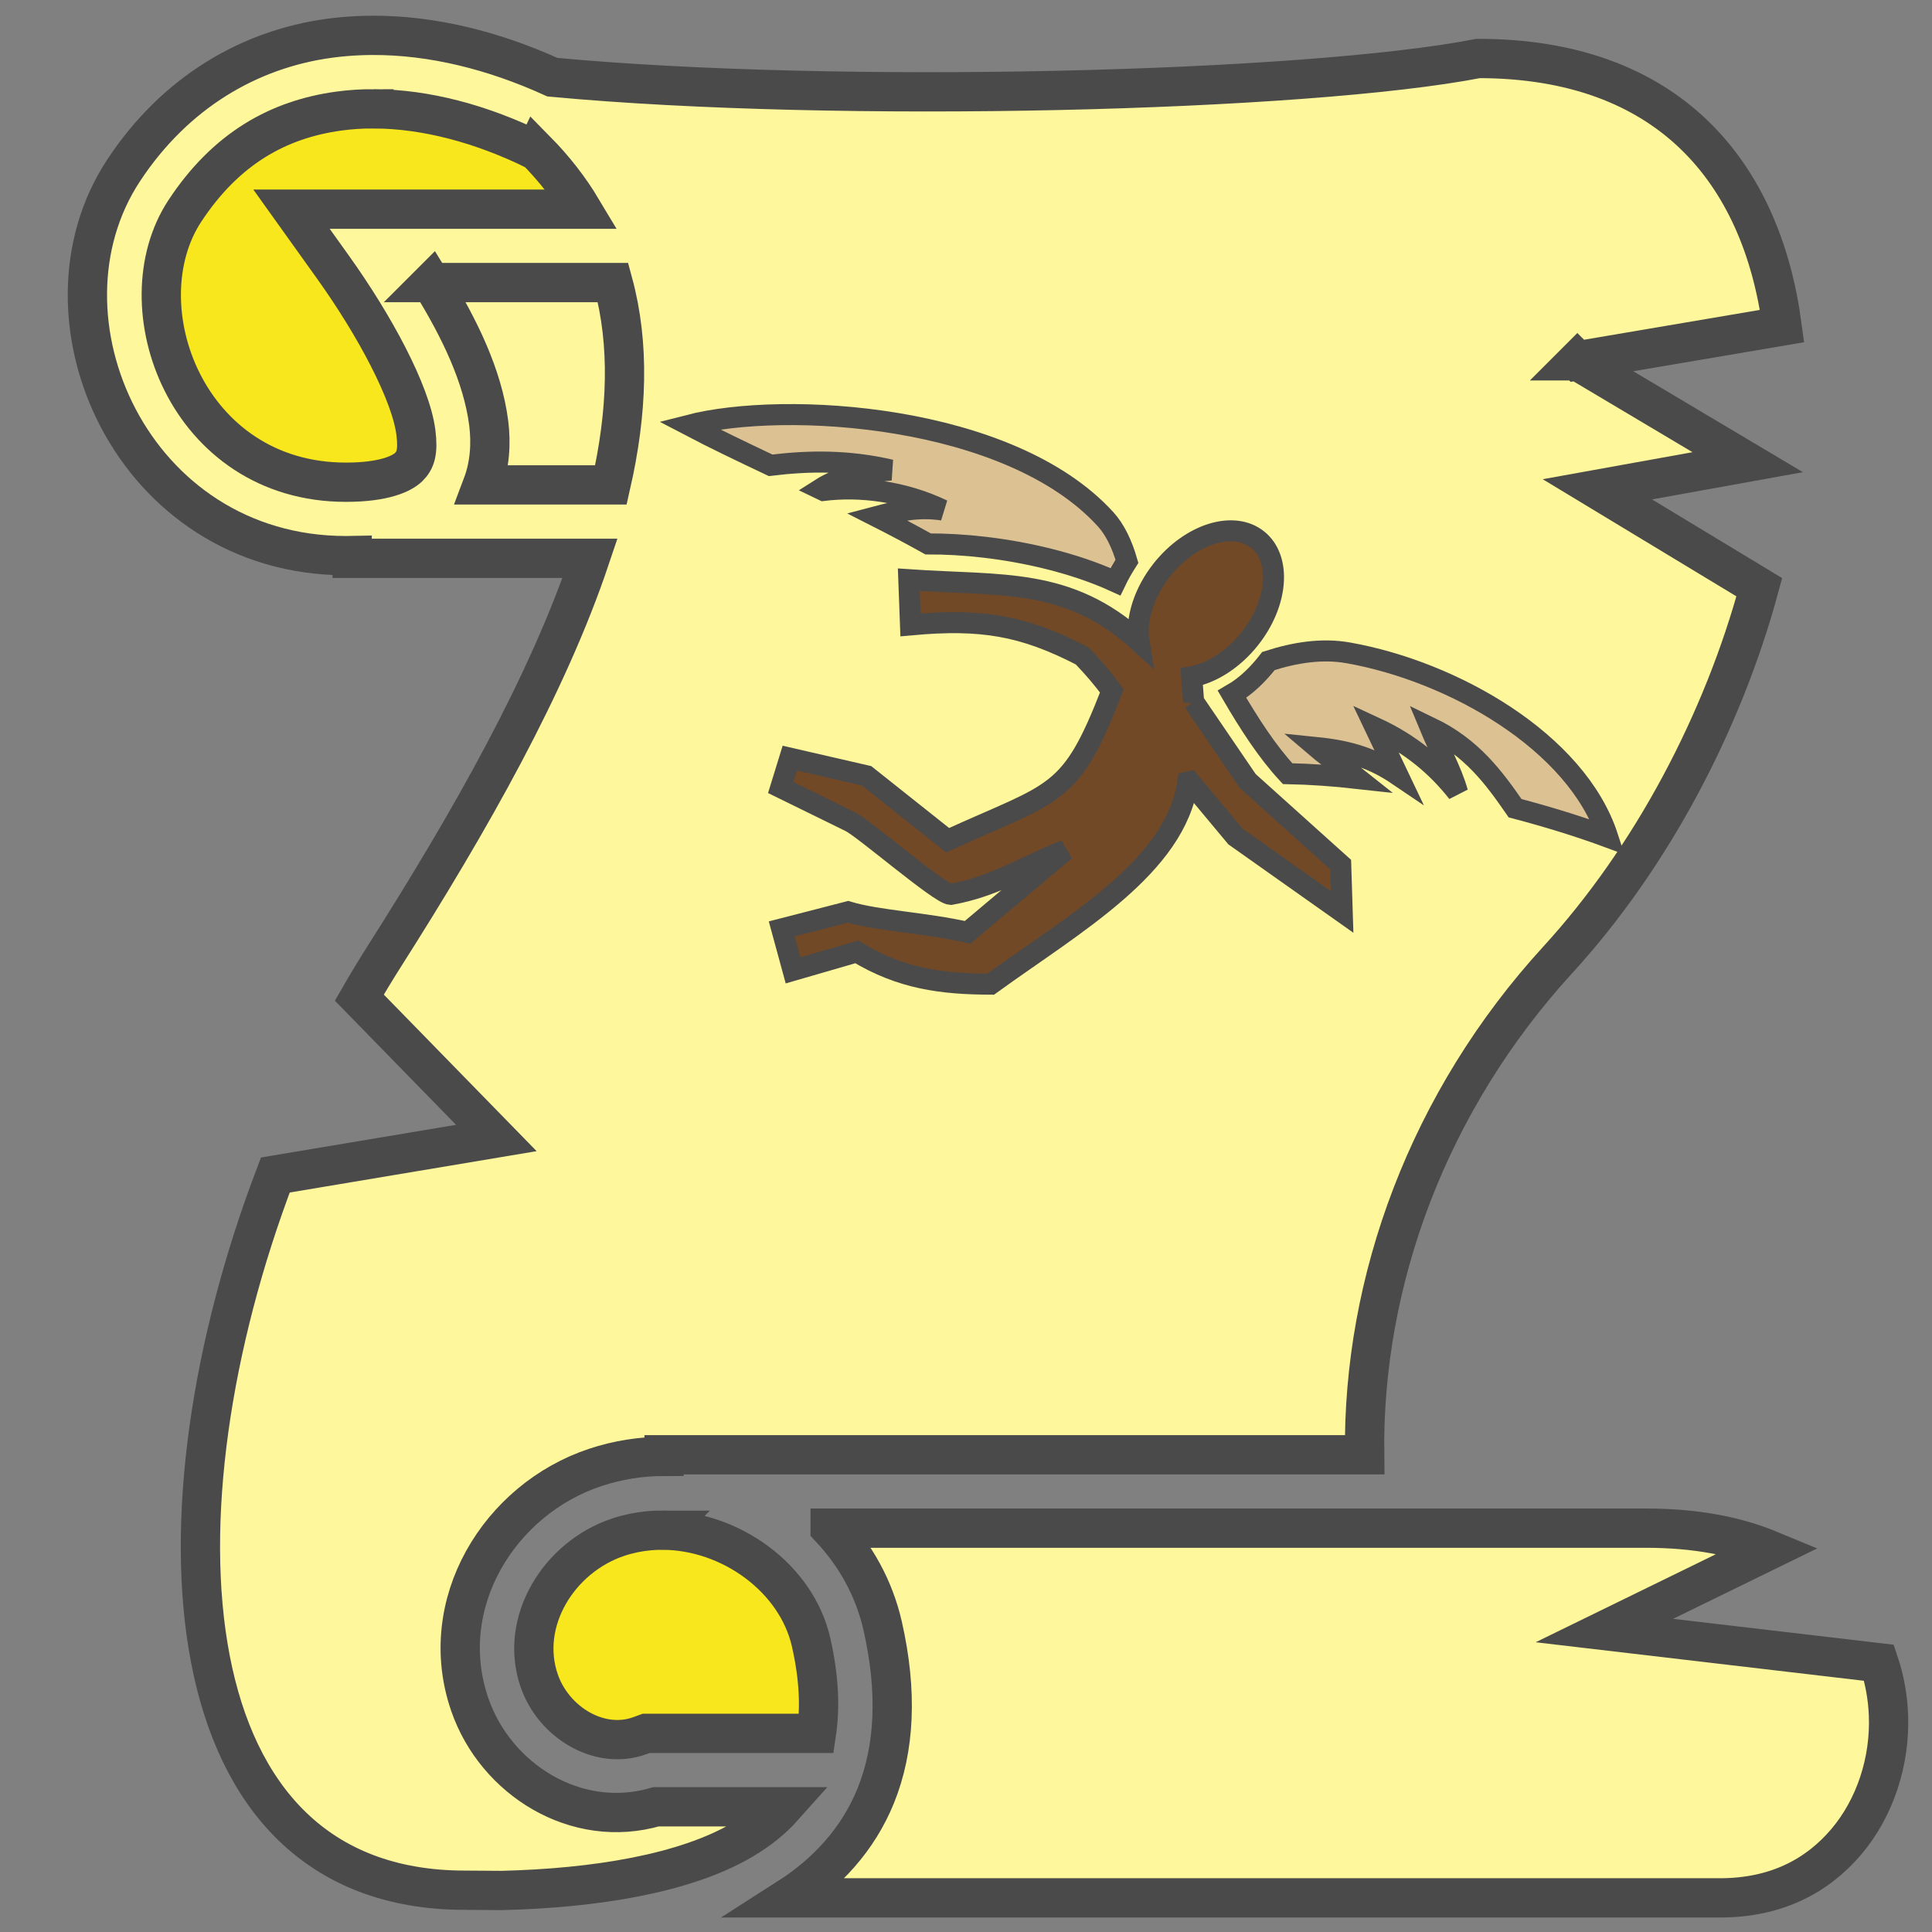 <?xml version="1.0" encoding="UTF-8" standalone="no"?>
<svg
   xmlns:dc="http://purl.org/dc/elements/1.1/"
   xmlns:cc="http://creativecommons.org/ns#"
   xmlns:rdf="http://www.w3.org/1999/02/22-rdf-syntax-ns#"
   xmlns:svg="http://www.w3.org/2000/svg"
   xmlns="http://www.w3.org/2000/svg"
   xmlns:sodipodi="http://sodipodi.sourceforge.net/DTD/sodipodi-0.dtd"
   xmlns:inkscape="http://www.inkscape.org/namespaces/inkscape"
   viewBox="0 0 512 512"
   style="height: 64px; width: 64px;"
   version="1.1"
   id="svg16"
   sodipodi:docname="spell-vol.svg"
   inkscape:version="0.92.3 (2405546, 2018-03-11)"
   inkscape:export-filename="/home/plic/Documents/dev/cofbazar.github.io/images/resources/spell-.png"
   inkscape:export-xdpi="24"
   inkscape:export-ydpi="24">
  <rect x="0" y="0" width="512" height="512" fill="#808080" stroke="none"/>
  <defs
     id="defs20" />
  <sodipodi:namedview
     pagecolor="#ffffff"
     bordercolor="#666666"
     borderopacity="1"
     objecttolerance="10"
     gridtolerance="10"
     guidetolerance="10"
     inkscape:pageopacity="0"
     inkscape:pageshadow="2"
     inkscape:window-width="1369"
     inkscape:window-height="818"
     id="namedview18"
     showgrid="false"
     inkscape:zoom="0.91396413"
     inkscape:cx="175.67206"
     inkscape:cy="285.7603"
     inkscape:window-x="2444"
     inkscape:window-y="231"
     inkscape:window-maximized="0"
     inkscape:current-layer="svg16" />
  <g
     class=""
     transform="matrix(1.041,0,0,1.041,-9.071,-9.208)"
     id="g14">
    <g
       id="g12">
      <path
         d="m 103.432,17.844 c -1.118,0.005 -2.234,0.032 -3.348,0.08 -2.547,0.11 -5.083,0.334 -7.604,0.678 -20.167,2.747 -39.158,13.667 -52.324,33.67 -24.613,37.4 2.194,98.025 56.625,98.025 0.536,0 1.058,-0.012 1.583,-0.022 v 0.704 h 60.565 c -10.758,31.994 -30.298,66.596 -52.448,101.43 -2.162,3.4 -4.254,6.878 -6.29,10.406 l 34.878,35.733 -56.263,9.423 c -32.728,85.966 -27.42,182.074 48.277,182.074 v -0.002 l 9.31,0.066 c 23.83,-0.57 46.732,-4.298 61.325,-12.887 4.174,-2.458 7.63,-5.237 10.467,-8.42 h -32.446 c -20.33,5.95 -40.8,-6.94 -47.396,-25.922 -8.956,-25.77 7.52,-52.36 31.867,-60.452 5.803,-1.93 11.723,-2.834 17.565,-2.834 v -0.406 h 178.33 c -0.57,-44.403 16.35,-90.125 49.184,-126 23.955,-26.176 42.03,-60.624 51.3,-94.846 l -41.225,-24.932 38.272,-6.906 -43.37,-25.807 h -0.005 l 0.002,-0.002 0.002,0.002 52.127,-8.85 C 457.16,52.713 433.552,23.734 385.022,23.734 341.14,32.26 222.11,35.29 149.34,28.496 134.452,21.733 118.793,17.773 103.432,17.844 Z"
         class=""
         id="path2"
         inkscape:connector-curvature="0"
         style="fill:#fff79c;fill-opacity:1;stroke:#4a4a4a;stroke-width:10;stroke-opacity:1" />
      <path
         d="m 103.896,36.547 c 13.137,0.043 27.407,3.804 41.247,10.63 l 0.033,-0.07 c 4.667,4.735 8.542,9.737 11.68,14.985 H 82.92 l 10.574,14.78 c 10.608,14.83 19.803,31.99 21.09,42.024 0.643,5.017 -0.11,7.167 -1.814,8.836 -1.705,1.67 -6.228,3.875 -15.99,3.875 -40.587,0 -56.878,-44.952 -41.012,-69.06 C 66.238,46.64 79.582,39.22 95.002,37.12 c 2.89,-0.395 5.863,-0.583 8.894,-0.573 z"
         class=""
         id="path4"
         inkscape:connector-curvature="0"
         style="fill:#f8e71c;fill-opacity:1;stroke:#4a4a4a;stroke-width:10;stroke-opacity:1" />
      <path
         d="m 118.5,80.78 h 46.28 c 4.275,15.734 3.656,33.07 -0.544,51.51 H 131.52 c 1.9,-5.027 2.268,-10.574 1.6,-15.77 -1.527,-11.913 -7.405,-24.065 -14.62,-35.74 z"
         class=""
         id="path6"
         inkscape:connector-curvature="0"
         style="fill:#fff79c;fill-opacity:1;stroke:#4a4a4a;stroke-width:10;stroke-opacity:1" />
      <path
         d="m 220.053,397.875 c 6.44,6.84 11.192,15.31 13.37,24.914 3.797,16.736 3.092,31.208 -1.767,43.204 -4.526,11.175 -12.576,19.79 -22.29,26 h 237.19 c 14.448,0 24.887,-5.678 32.2,-14.318 7.312,-8.64 11.2,-20.514 10.705,-32.352 -0.186,-4.473 -0.978,-8.913 -2.407,-13.18 l -69.91,-8.205 42.017,-20.528 c -8.32,-3.442 -18.64,-5.537 -31.375,-5.537 H 220.053 Z"
         class=""
         id="path8"
         inkscape:connector-curvature="0"
         style="fill:#fff79c;fill-opacity:1;stroke:#4a4a4a;stroke-width:10;stroke-opacity:1" />
      <path
         d="m 177.385,398.381 c -1.152,-0.003 -2.306,0.048 -3.457,0.153 -2.633,0.242 -5.256,0.775 -7.824,1.63 -15.11,5.02 -25.338,21.54 -20.11,36.583 3.673,10.57 15.347,17.71 25.654,13.938 l 1.555,-0.57 h 43.354 c 0.946,-6.36 0.754,-13.882 -1.358,-23.192 -3.71,-16.358 -20.543,-28.483 -37.815,-28.54 z"
         class="selected"
         id="path10"
         inkscape:connector-curvature="0"
         style="fill:#f8e71c;fill-opacity:1;stroke:#4a4a4a;stroke-width:10;stroke-opacity:1" />
    </g>
  </g>
  <g
     id="g838"
     class=""
     transform="matrix(0.557,0,0,0.557,173.356,80.481)">
    <g
       id="g836"
       transform="rotate(90,256,256)">
      <path
         id="path828"
         class=""
         d="m 302.4,16 -86.31,19.338 154.303,0.508 c -23.036,14.658 -42.405,26.662 -42.405,26.662 l 72.971,-15.494 -106.158,74.888 108.23,-42.664 c -26.617,38.024 -66.965,98.803 -66.965,98.803 l 93.135,-93.73 -37.039,129.697 72.49,-101.764 -8.84,42.97 24.393,-35.946 0.51,144.587 L 496,194.525 V 16 Z"
         inkscape:connector-curvature="0"
         style="fill:#8b572a;fill-opacity:0" />
      <path
         id="path830"
         class=""
         d="m 253.76,58.293 c -45.38,14.758 -78.855,73.772 -87.635,123.473 -2.227,12.608 -0.143,25.4 3.879,37.95 6.236,4.847 11.868,10.48 15.832,17.346 14.103,-8.238 27.262,-16.72 37.768,-26.447 0.21,-10.789 1.005,-22.01 2.275,-33.388 -5.121,6.429 -9.29,13.13 -14.697,19.478 1.67,-16.455 5.557,-27.424 13.084,-38.539 l -22.545,10.73 c 7.886,-17.055 18.37,-29.314 30.838,-39.171 -10.797,3.067 -20.605,8.771 -30.946,13.052 9.58,-19.93 23.921,-30.338 38.432,-40.406 4.204,-16.017 8.897,-31.028 13.715,-44.078 z"
         inkscape:connector-curvature="0"
         style="fill:#dcc193;fill-opacity:1;stroke:#4a4a4a;stroke-width:10;stroke-opacity:1" />
      <path
         id="path832"
         class=""
         d="m 289.42,184.627 -22.522,0.709 -39.8,44.264 -37.713,25.699 0.138,0.017 c -4.006,0.269 -8.01,0.574 -12.011,0.914 -1.793,-9.724 -8.403,-19.86 -17.908,-27.464 -17.01,-13.597 -38.213,-15.324 -47.358,-3.858 -9.146,11.466 -2.77,31.783 14.24,45.381 10.738,8.566 23.695,12.746 34.203,11.031 -30.645,33.666 -26.294,65.218 -29.359,109.518 l 21.49,-0.803 c -3.118,-33.882 0.277,-53.678 14.743,-81.672 5.324,-5.143 10.863,-9.893 16.644,-14.156 51.185,19.768 47.438,26.427 71.063,78.158 l -30.643,38.569 -8.4,36.52 13.982,4.317 16.227,-33.095 c 3.219,-6.566 34.38,-42.514 34.625,-47.746 -3.829,-20.89 -12.152,-32.555 -21.055,-54.55 l 39.103,46.487 c -4.567,19.966 -5.499,42.743 -9.773,56.881 l 8.135,31.547 19.716,-5.38 -8.787,-30.32 c 12.776,-21.065 15.275,-40.373 15.36,-63.714 -28.884,-39.892 -55.997,-88.098 -96.14,-93.781 -0.072,-0.313 -0.143,-0.627 -0.212,-0.942 l 26.13,-21.785 z"
         inkscape:connector-curvature="0"
         style="fill:#724926;fill-opacity:1;stroke:#4a4a4a;stroke-width:10;stroke-opacity:1" />
      <path
         id="path834"
         class="selected"
         d="m 122.578,287.049 c -7.988,2.306 -15.02,5.596 -20.08,10.213 -50.032,45.65 -56.446,152.635 -44.68,198.21 6.204,-11.83 12.511,-25.025 19.075,-38.888 -2.228,-18.17 -2.482,-36.92 2.24,-57.135 1.136,11.92 2.746,23.641 9.021,33.444 0.233,-0.486 0.464,-0.97 0.698,-1.455 -2.113,-17.38 0.353,-38.04 9.316,-56.711 -1.75,11.64 0.502,21.612 3.107,31.437 4.184,-8.257 8.528,-16.431 13.028,-24.52 -0.081,-16.2 1.957,-36.697 7.113,-57.306 2.703,-10.802 6.242,-21.646 10.895,-31.826 -3.438,-1.649 -6.688,-3.522 -9.733,-5.463 z"
         inkscape:connector-curvature="0"
         style="fill:#dcc193;fill-opacity:1;stroke:#4a4a4a;stroke-width:10;stroke-opacity:1" />
    </g>
  </g>
</svg>
